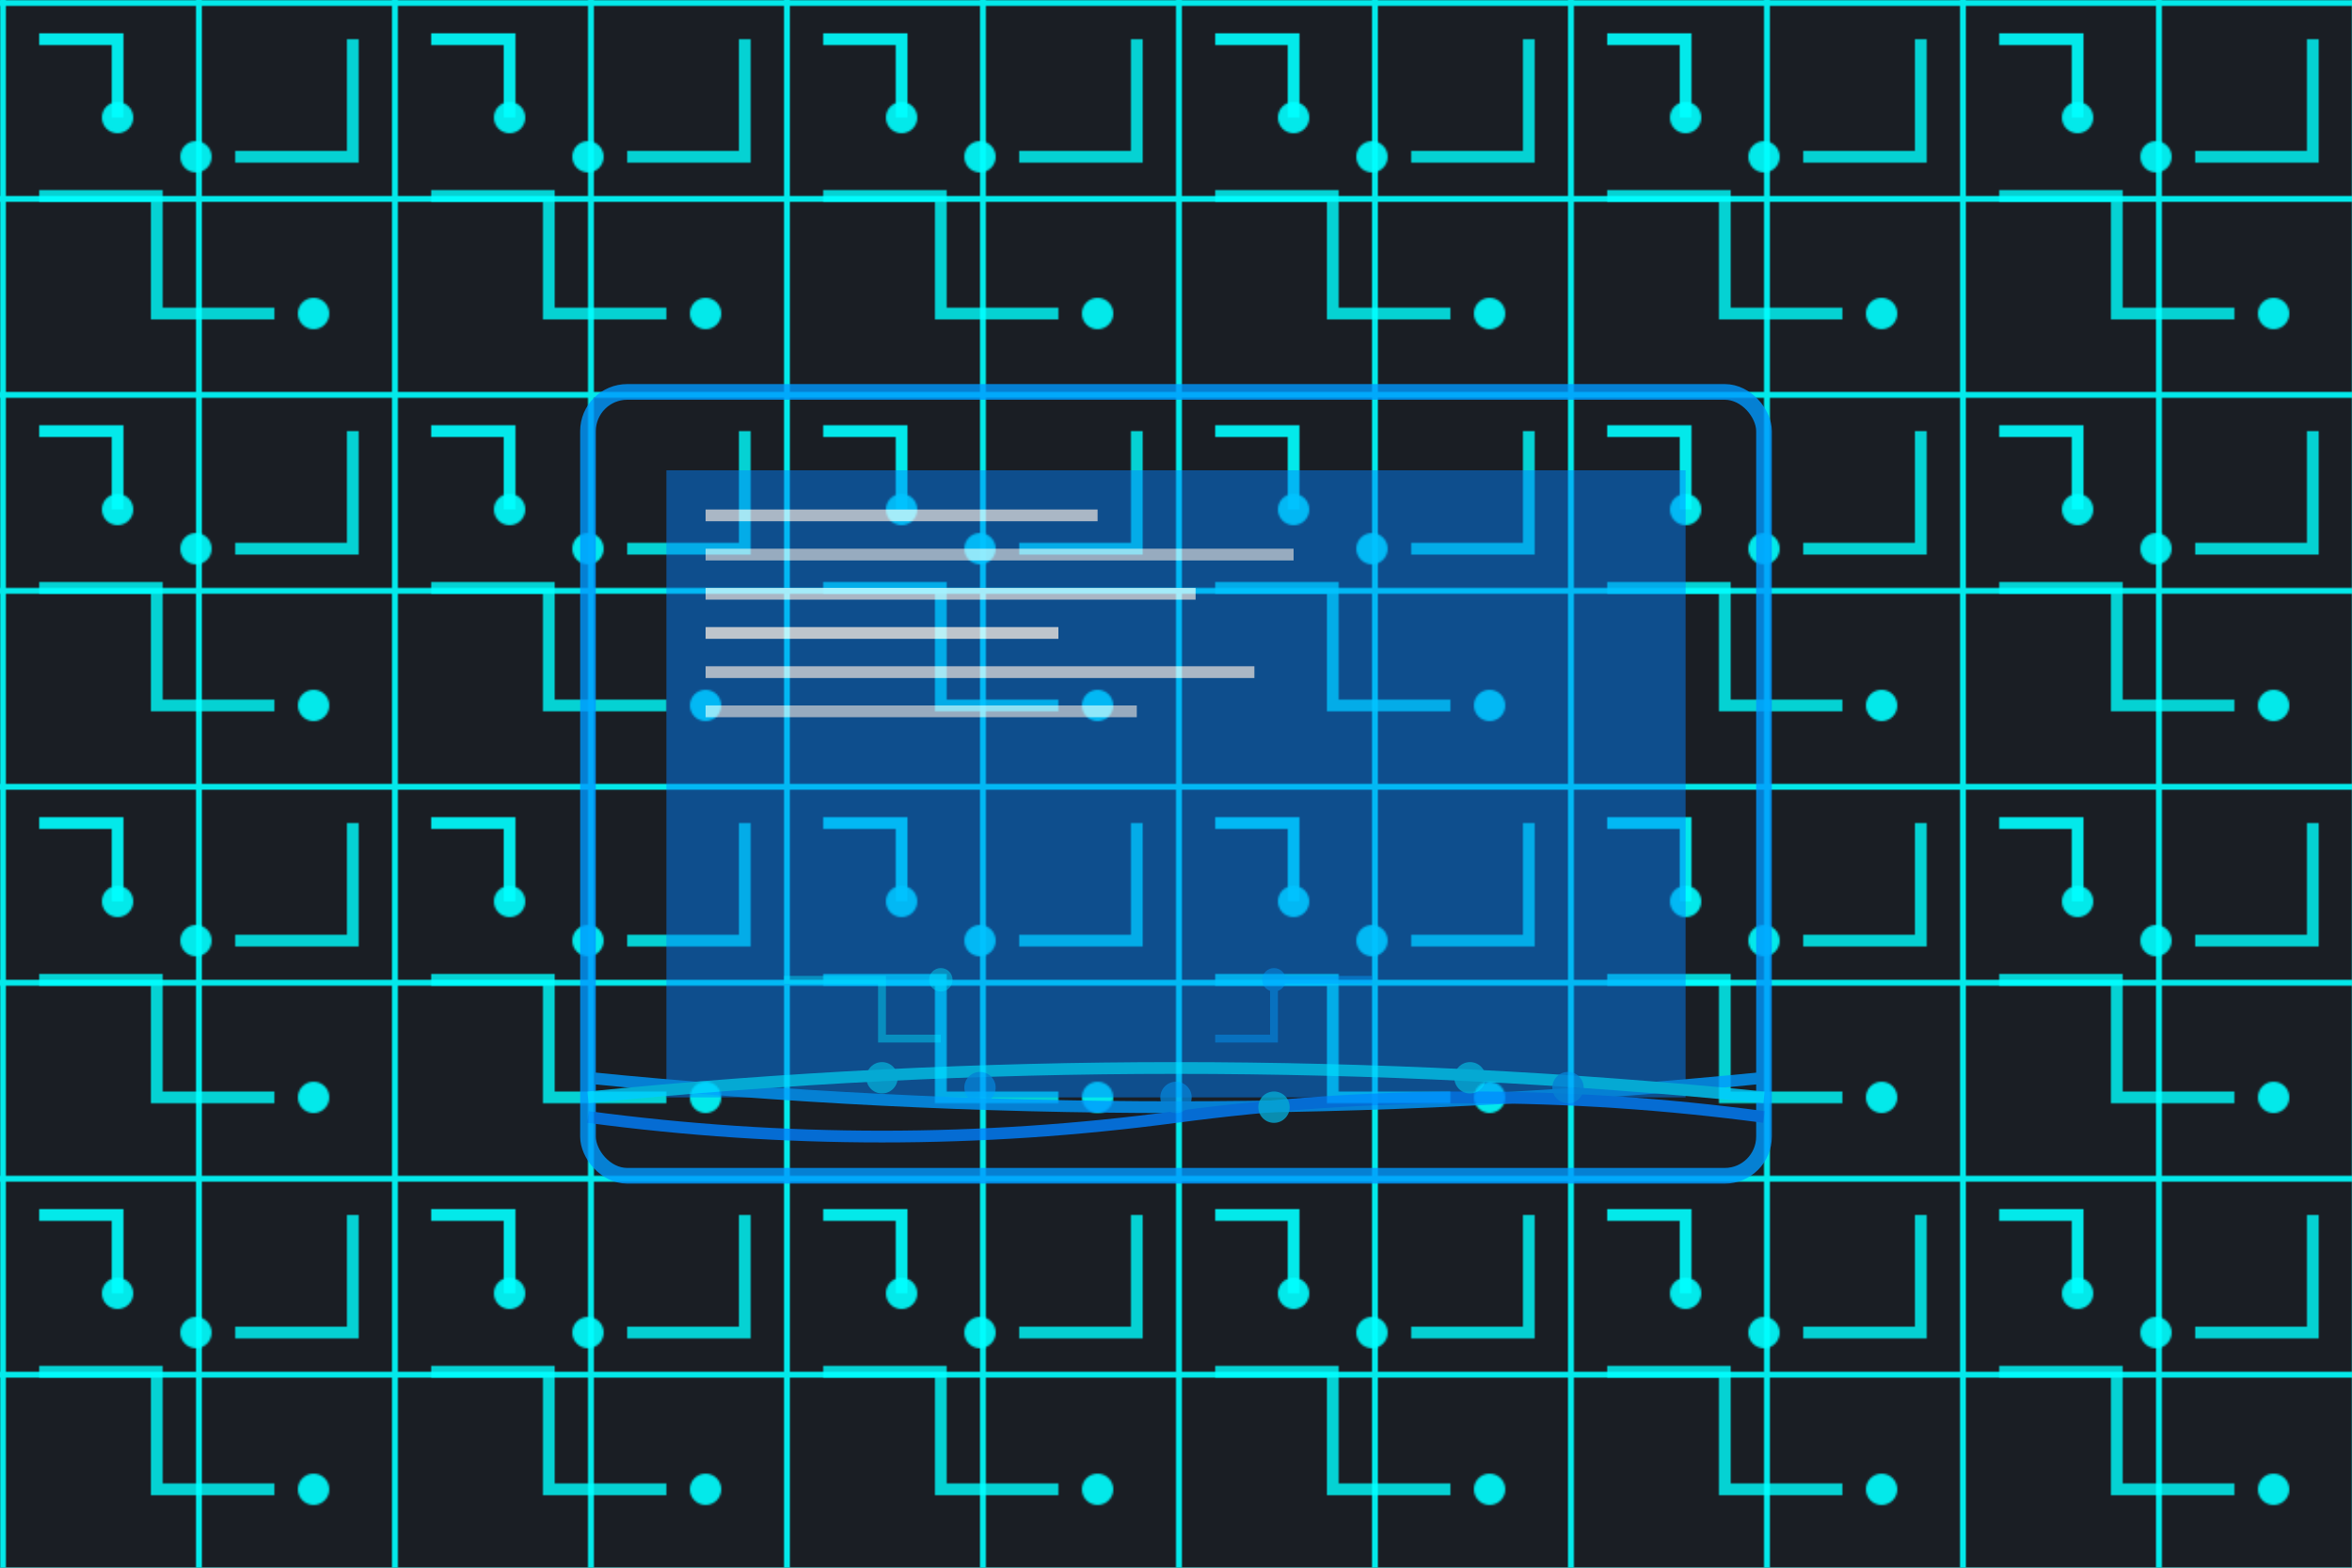<svg xmlns="http://www.w3.org/2000/svg" width="1200" height="800" viewBox="0 0 1200 800">
  <!-- Background Grid Pattern -->
  <defs>
    <pattern id="grid" width="100" height="100" patternUnits="userSpaceOnUse">
      <path d="M 100 0 L 0 0 0 100" fill="none" stroke="#00ffff" stroke-width="6" opacity="0.9"/>
    </pattern>
    <!-- Circuit Pattern -->
    <pattern id="circuit" width="200" height="200" patternUnits="userSpaceOnUse">
      <path d="M 20 100 h 60 v 60 h 60" fill="none" stroke="#00ffff" stroke-width="6" opacity="0.8"/>
      <circle cx="160" cy="160" r="8" fill="#00ffff" opacity="0.9"/>
      <path d="M 180 20 v 60 h -60" fill="none" stroke="#00ffff" stroke-width="6" opacity="0.8"/>
      <circle cx="100" cy="80" r="8" fill="#00ffff" opacity="0.9"/>
      <!-- Additional circuit elements -->
      <path d="M 20 20 h 40 v 40" fill="none" stroke="#00ffff" stroke-width="6" opacity="0.9"/>
      <circle cx="60" cy="60" r="8" fill="#00ffff" opacity="0.9"/>
    </pattern>
  </defs>
  
  <!-- Base Background -->
  <rect width="100%" height="100%" fill="#1a1e24"/>
  
  <!-- Layered Patterns -->
  <rect width="100%" height="100%" fill="url(#grid)"/>
  <rect width="100%" height="100%" fill="url(#circuit)"/>
  
  <!-- Abstract Computer Elements -->
  <g transform="translate(300,200)" opacity="0.8">
    <!-- Monitor -->
    <rect x="0" y="0" width="600" height="400" rx="20" fill="none" stroke="#0099ff" stroke-width="8"/>
    
    <!-- Screen -->
    <rect x="40" y="40" width="520" height="320" fill="#0080ff" opacity="0.6"/>
    
    <!-- Code Lines -->
    <g fill="#ffffff">
      <rect x="60" y="60" width="200" height="6" opacity="0.8"/>
      <rect x="60" y="80" width="300" height="6" opacity="0.7"/>
      <rect x="60" y="100" width="250" height="6" opacity="0.8"/>
      <rect x="60" y="120" width="180" height="6" opacity="0.9"/>
      <!-- Additional code lines -->
      <rect x="60" y="140" width="280" height="6" opacity="0.8"/>
      <rect x="60" y="160" width="220" height="6" opacity="0.7"/>
    </g>
    
    <!-- Enhanced Circuit Board Patterns -->
    <path d="M0 350 Q 300 380 600 350" stroke="#0099ff" fill="none" stroke-width="6"/>
    <path d="M0 360 Q 300 330 600 360" stroke="#00ccff" fill="none" stroke-width="6"/>
    <path d="M0 370 Q 150 390 300 370 Q 450 350 600 370" stroke="#0080ff" fill="none" stroke-width="6"/>
    
    <!-- Additional Circuit Elements -->
    <g opacity="0.8">
      <circle cx="150" cy="350" r="8" fill="#00ccff"/>
      <circle cx="300" cy="360" r="8" fill="#0099ff"/>
      <circle cx="450" cy="350" r="8" fill="#00ccff"/>
      <!-- New connection points -->
      <circle cx="200" cy="355" r="8" fill="#0099ff"/>
      <circle cx="350" cy="365" r="8" fill="#00ccff"/>
      <circle cx="500" cy="355" r="8" fill="#0099ff"/>
    </g>

    <!-- Additional Tech Elements -->
    <g opacity="0.7">
      <path d="M100 300 h50 v30 h30" stroke="#00ccff" fill="none" stroke-width="4"/>
      <path d="M400 300 h-50 v30 h-30" stroke="#0099ff" fill="none" stroke-width="4"/>
      <circle cx="180" cy="300" r="6" fill="#00ccff"/>
      <circle cx="350" cy="300" r="6" fill="#0099ff"/>
    </g>
  </g>
</svg>
